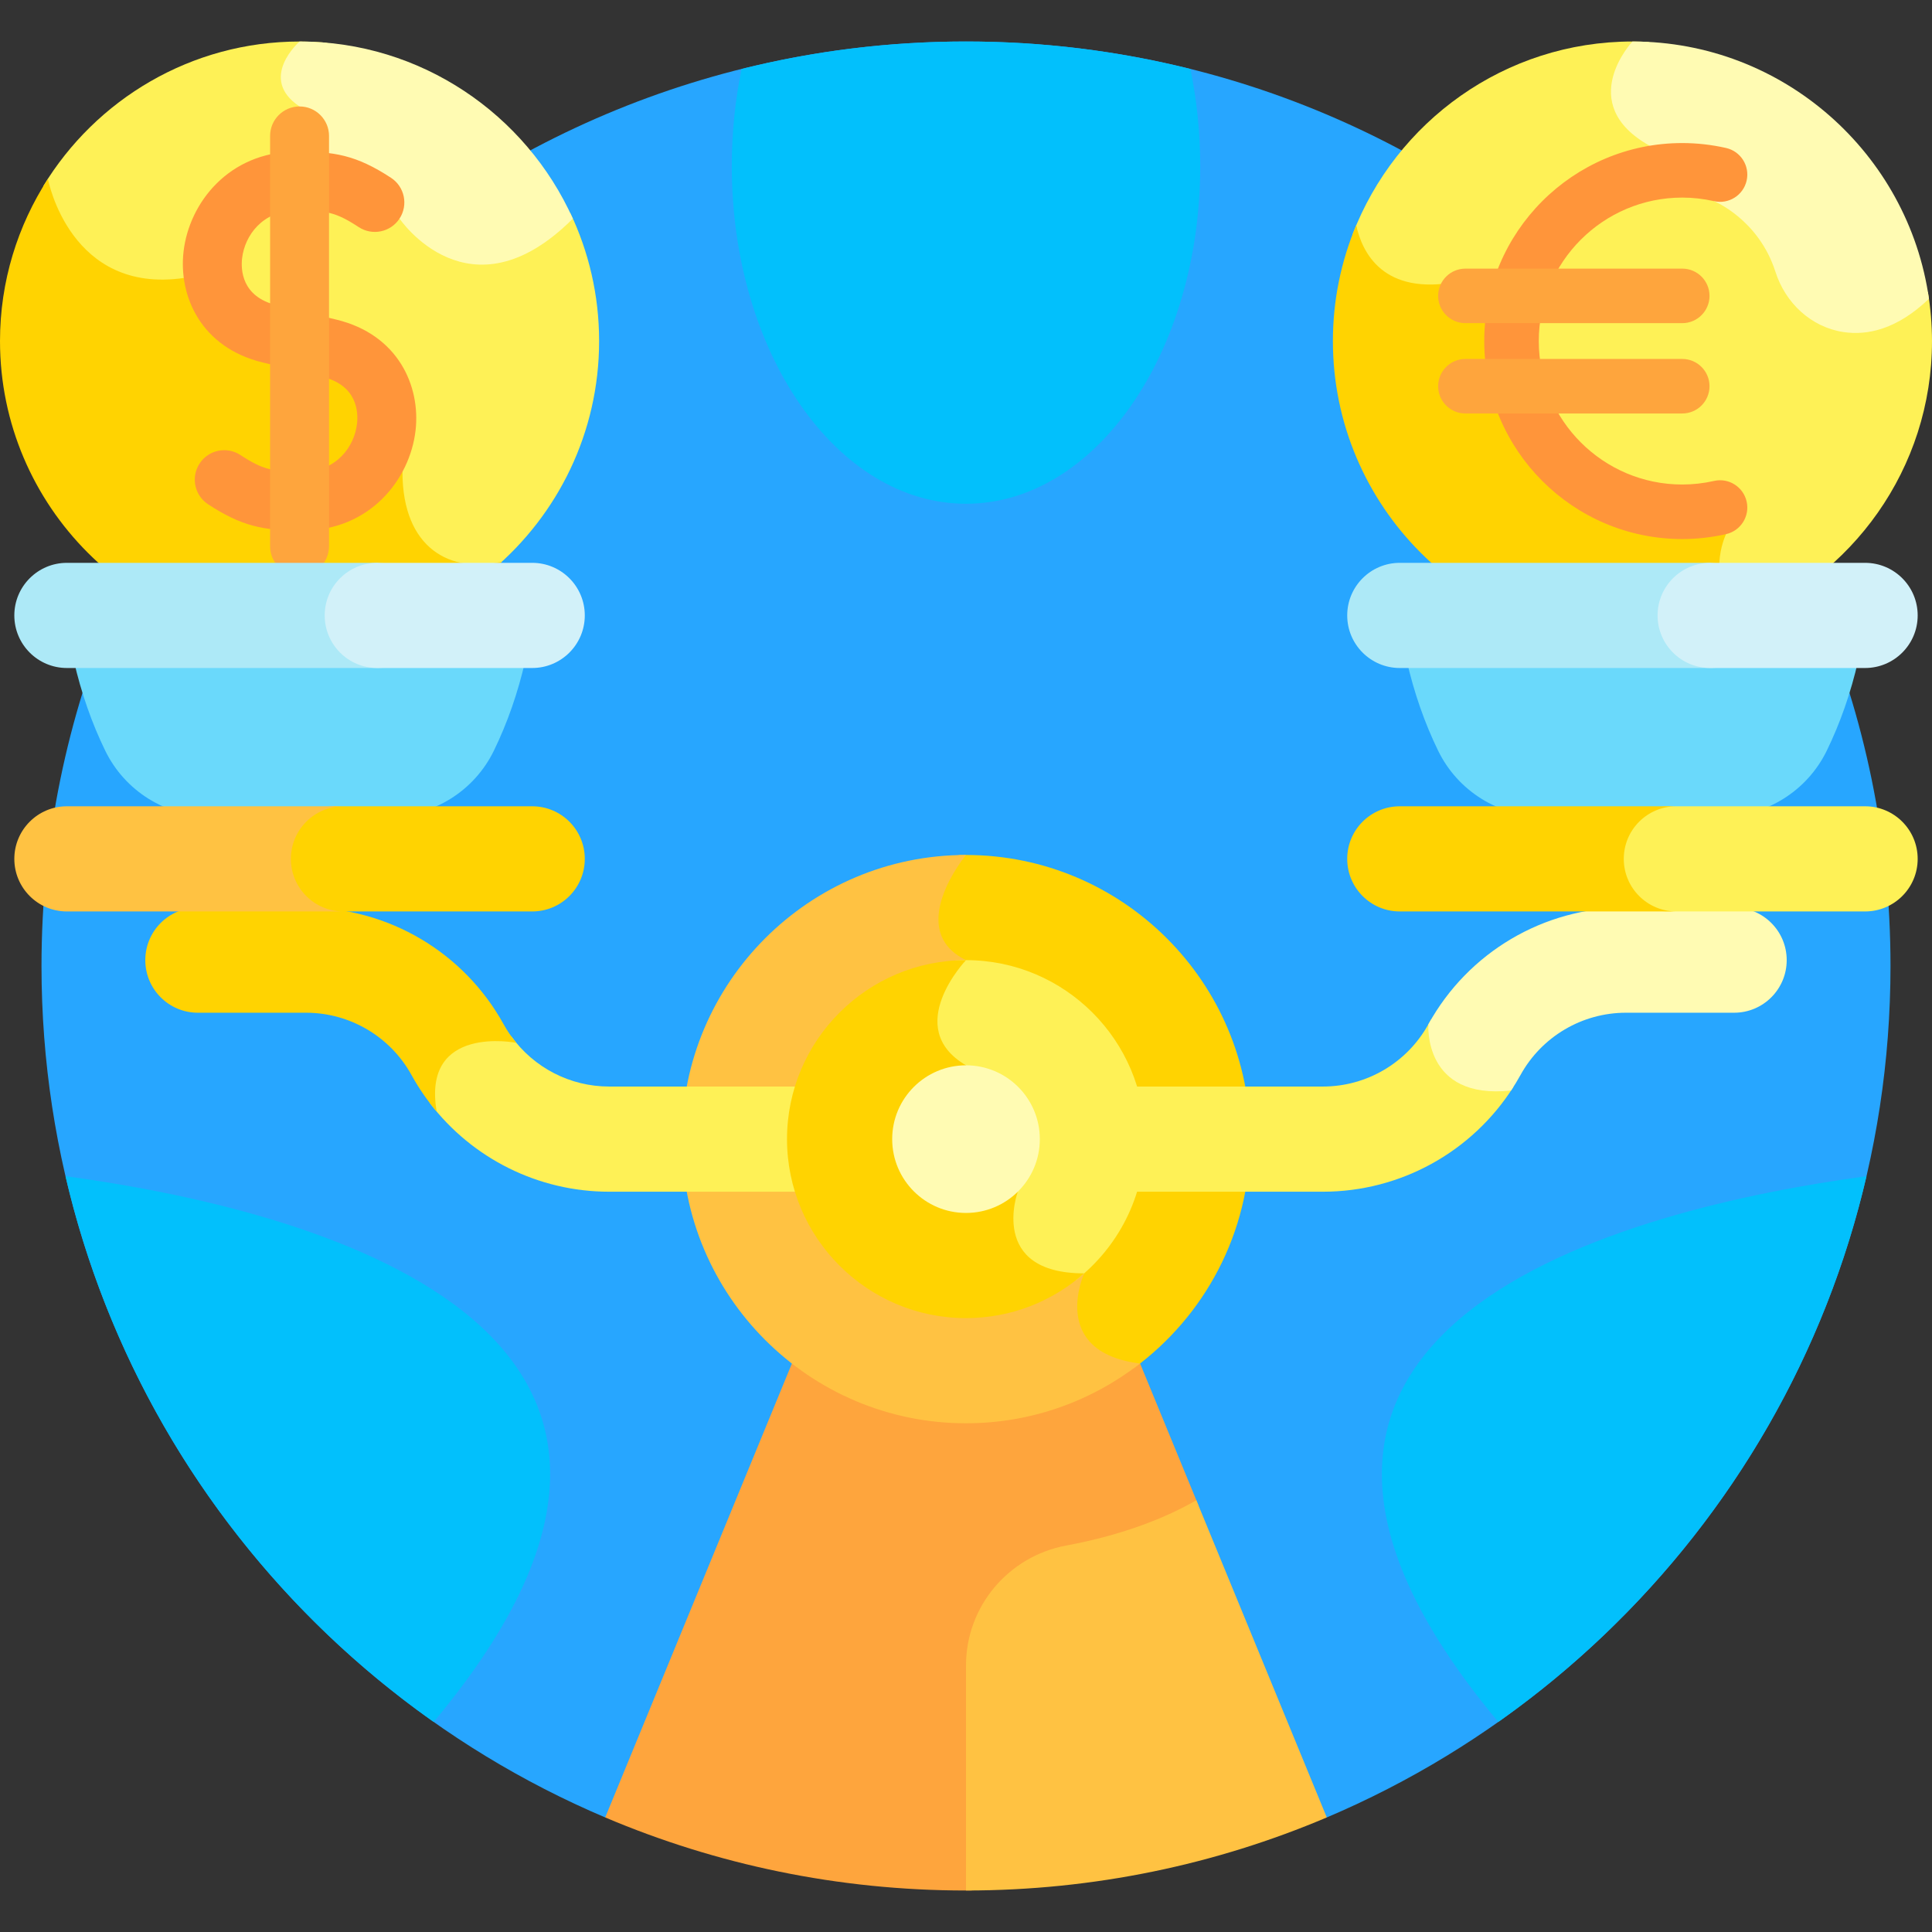 <svg id="Capa_1" enable-background="new 0 0 512 512" height="512" viewBox="0 0 512 512" width="512" xmlns="http://www.w3.org/2000/svg"><rect x="0" y="0" width="512" height="512" fill="#333333" stroke="none"/><g><path d="m256 10.998c-135.311 0-245.002 109.691-245.002 245.002 0 101.388 61.587 188.389 149.39 225.641h191.225c87.803-37.253 149.389-124.253 149.389-225.641 0-135.311-109.691-245.002-245.002-245.002z" fill="#27a6ff"/><g><path d="m510.906 77.317c-7.199 7.198-14.648 10.279-22.138 9.151-7.786-1.17-14.214-6.875-16.775-14.887-3.864-12.096-12.904-17.591-16.072-19.191-.01-.098-.024-.2-.042-.305-.64-3.524-6.678-8.507-17.95-14.811-5.514-3.083-8.65-6.831-9.321-11.138-1.002-6.43 3.732-12.44 4.888-13.795l3.714-1.2c-1.521-.087-3.051-.143-4.594-.143-33.834 0-62.774 21.283-74.181 51.158 1.02 3.376 2.898 7.196 6.354 10.133 5.123 4.354 12.402 5.667 21.635 3.911 4.913-.937 8.367-.604 10.559 1.015 3.348 2.473 3.98 8.176 4.712 14.779 1.13 10.194 2.536 22.879 14.473 31.592 19.717 14.391 34.022 18.225 39.105 19.196-.999 2.967-2.316 8.947.437 14.984 1.162 2.547 2.917 4.799 5.234 6.758 29.821-11.434 51.056-40.347 51.056-74.141 0-4.452-.387-8.812-1.094-13.066z" fill="#fef156"/><path d="m457.422 141.549s-16.062-1.494-40.341-19.215-2.918-52.993-30.946-47.656c-19.575 3.727-25.145-7.732-26.727-14.986-3.975 9.447-6.177 19.816-6.177 30.691 0 43.773 35.612 79.385 79.385 79.385 10.61 0 20.733-2.108 29.993-5.902-11.653-9.128-5.187-22.317-5.187-22.317z" fill="#ffd301"/><path d="m437.173 38.626c20.015 11.192 17.062 14.684 17.062 14.684s11.825 4.788 16.283 18.741c2.637 8.253 9.452 14.66 18.02 15.948 6.397.961 14.212-.742 22.657-8.817-5.461-38.486-38.609-68.184-78.579-68.184 0 0-15.458 16.436 4.557 27.628z" fill="#fffbb3"/><g><path d="m445.813 142.854c-28.933 0-52.471-23.538-52.471-52.471s23.538-52.472 52.471-52.472c3.877 0 7.783.438 11.61 1.304 3.892.88 6.334 4.749 5.454 8.641s-4.747 6.339-8.642 5.454c-2.782-.629-5.616-.947-8.422-.947-20.964 0-38.02 17.055-38.02 38.02 0 20.964 17.055 38.019 38.02 38.019 2.806 0 5.64-.318 8.422-.948 3.894-.886 7.761 1.562 8.642 5.454.88 3.892-1.562 7.761-5.454 8.641-3.827.866-7.733 1.305-11.61 1.305z" fill="#ff953a"/></g><g><path d="m445.813 85.638h-57.463c-3.991 0-7.226-3.235-7.226-7.226s3.235-7.226 7.226-7.226h57.463c3.991 0 7.226 3.235 7.226 7.226s-3.236 7.226-7.226 7.226z" fill="#fea53d"/></g><g><path d="m445.813 109.578h-57.463c-3.991 0-7.226-3.235-7.226-7.226s3.235-7.226 7.226-7.226h57.463c3.991 0 7.226 3.235 7.226 7.226-.001 3.992-3.236 7.226-7.226 7.226z" fill="#fea53d"/></g></g><g><path d="m42.963 75.772c1.718-.001 3.529-.119 5.429-.37l30.195 16.45.202.093c.066.025 6.636 2.575 13.166 7.973 8.644 7.146 13.027 15.593 13.027 25.108 0 13.894 5.657 20.307 10.403 23.24 4.249 2.626 9.557 3.53 15.177 2.738 17.236-14.574 28.209-36.335 28.209-60.62 0-12.191-2.769-23.745-7.7-34.077-.144.147-.279.293-.425.44-8.478 8.477-16.869 12.388-24.92 11.619-11.362-1.082-18.388-11.269-18.457-11.37l-.352-.522-.609-.161c-23.853-6.299-25.205-27.293-25.251-28.181l-.041-.845-.705-.468c-2.639-1.753-4.053-3.756-4.204-5.953-.256-3.729 3.011-7.268 4.063-8.305l6.753-1.193c-2.482-.235-4.995-.367-7.538-.367-28.765 0-54.003 15.379-67.93 38.346 1.656 6.042 8.918 26.427 31.508 26.425z" fill="#fef156"/><path d="m106.655 125.026c0-24.202-27.268-34.643-27.268-34.643l-30.679-16.714c-30.022 4.343-35.895-25.676-36.009-26.274-8.021 12.4-12.699 27.154-12.699 42.988 0 43.773 35.612 79.385 79.385 79.385 20.669 0 39.513-7.947 53.653-20.937-13.449 3.231-26.383-3.301-26.383-23.805z" fill="#ffd301"/><path d="m79.385 28.211s1.102 23.012 26.495 29.718c0 0 18.484 27.446 45.932.015-12.429-27.641-40.207-46.947-72.427-46.947 0 .001-11.173 9.792 0 17.214z" fill="#fffbb3"/><g><path d="m79.562 140.589c-9.713 0-15.439-1.076-24.407-6.943-3.609-2.361-4.621-7.201-2.26-10.809 2.361-3.611 7.201-4.62 10.809-2.26 6.187 4.048 8.702 4.443 16.724 4.392 8.748-.058 13.486-6.607 14.186-12.669.345-2.988.144-10.178-9.149-12.42l-15.816-3.814c-16.4-3.955-22.367-17.62-21.005-29.409 1.51-13.07 12.162-26.362 29.599-26.478 10.292-.07 16.114.881 25.378 6.94 3.609 2.361 4.621 7.2 2.26 10.809-2.362 3.609-7.202 4.621-10.809 2.26-6.188-4.048-8.707-4.445-16.724-4.392-8.752.058-13.491 6.6-14.19 12.653-.345 2.991-.145 10.192 9.153 12.435l15.816 3.814c16.396 3.954 22.362 17.612 21.002 29.393-1.511 13.078-12.162 26.378-29.596 26.494-.329.003-.653.004-.971.004z" fill="#ff953a"/></g><g><path d="m79.387 152.555c-4.313 0-7.808-3.496-7.808-7.808v-108.728c0-4.313 3.496-7.808 7.808-7.808 4.313 0 7.809 3.496 7.809 7.808v108.727c0 4.313-3.496 7.809-7.809 7.809z" fill="#fea53d"/></g></g><path d="m256.001 375.12c-17.082 0-32.845-5.726-45.493-15.346l-50.12 121.867c29.378 12.464 61.689 19.361 95.612 19.361.518 0 1.032-.016 1.549-.02v-59.614c0-14.807 10.638-27.535 25.293-30.264 15.713-2.925 26.999-7.605 34.807-12.047l-16.156-39.284c-12.648 9.622-28.411 15.347-45.492 15.347z" fill="#fea53d"/><g><path d="m19.542 174.964c1.969 8.646 4.805 16.726 8.367 24.017 5.2 10.646 16.017 17.391 27.864 17.391h47.223c11.848 0 22.665-6.746 27.865-17.391 3.561-7.291 6.398-15.372 8.366-24.017z" fill="#6ad9fb"/></g><g><path d="m372.772 174.964c1.969 8.646 4.805 16.726 8.367 24.017 5.2 10.646 16.017 17.391 27.864 17.391h47.223c11.848 0 22.665-6.746 27.865-17.391 3.561-7.291 6.398-15.372 8.366-24.017z" fill="#6ad9fb"/></g><path d="m441.276 163.093c0-7.696 6.239-13.935 13.936-13.935h-84.25c-7.697 0-13.936 6.239-13.936 13.935 0 7.697 6.239 13.935 13.936 13.935h84.25c-7.697 0-13.936-6.238-13.936-13.935z" fill="#ade9f7"/><path d="m508.205 163.093c0-7.696-6.239-13.935-13.936-13.935h-41.057c-7.697 0-13.936 6.239-13.936 13.935 0 7.697 6.239 13.935 13.936 13.935h41.057c7.697 0 13.936-6.238 13.936-13.935z" fill="#d2f1f9"/><path d="m256.001 226.577c-.65 0-1.292.033-1.937.049-2.222 2.969-8.281 11.976-6.572 19.943.74 3.445 2.809 6.229 6.16 8.298-2.482 3.043-7.635 10.381-6.594 17.775.61 4.331 3.215 7.931 7.743 10.707l13.324 32.521c-.681 2.191-2.688 10.096 1.543 16.154 2.935 4.202 8.146 6.512 15.512 6.879-1.036 3.219-2.394 9.601.676 15.118 2.523 4.535 7.427 7.423 14.586 8.599 18.694-13.715 30.862-35.829 30.862-60.74 0-41.522-33.781-75.303-75.303-75.303z" fill="#ffd301"/><path d="m180.697 301.881c0 41.523 33.781 75.304 75.305 75.304 17.365 0 33.363-5.924 46.116-15.836-24.352-3.076-14.793-23.892-14.793-23.892-25.538 0-17.599-21.64-17.599-21.64l-13.724-33.497c-17.053-9.981 0-27.871 0-27.871-16.444-8.052 0-27.871 0-27.871-41.524-.001-75.305 33.78-75.305 75.303z" fill="#ffc242"/><path d="m379.538 270.437-.206-.384c-.268.458-.537.917-.794 1.384-5.614 10.183-16.325 16.509-27.954 16.509h-51.308c1.357 4.409 2.092 9.088 2.092 13.936s-.735 9.527-2.092 13.935h51.308c20.56 0 39.584-10.561 50.497-27.785-23.038 2.322-21.543-17.595-21.543-17.595z" fill="#fef156"/><path d="m430.899 268.383h28.66c7.697 0 13.935-6.239 13.935-13.935 0-7.697-6.239-13.936-13.935-13.936h-28.66c-21.78 0-41.844 11.85-52.361 30.925 0 0-1.511 20.133 21.92 17.555.877-1.327 1.711-2.691 2.488-4.099 5.614-10.183 16.325-16.51 27.953-16.51z" fill="#fffbb3"/><path d="m212.724 287.945h-51.308c-10.351 0-19.965-5.021-25.914-13.304-3.599-.438-12.367-.87-17.645 4.285-3.168 3.094-4.489 7.596-3.941 13.403 11.206 14.665 28.711 23.488 47.5 23.488h51.308c-1.357-4.409-2.092-9.087-2.092-13.935 0-4.849.735-9.528 2.092-13.937z" fill="#fef156"/><path d="m136.812 276.356.002-.011c-1.252-1.516-2.383-3.15-3.352-4.908-10.517-19.075-30.58-30.925-52.361-30.925h-28.66c-7.696 0-13.935 6.239-13.935 13.936s6.239 13.935 13.935 13.935h28.66c11.628 0 22.339 6.326 27.954 16.51 1.922 3.487 4.167 6.729 6.68 9.705-4.043-23.233 21.077-18.242 21.077-18.242z" fill="#ffd301"/><path d="m253.652 254.867c-2.482 3.043-7.635 10.381-6.594 17.775.61 4.331 3.215 7.931 7.743 10.707l13.324 32.521c-.681 2.191-2.688 10.096 1.543 16.154 2.935 4.202 8.146 6.512 15.512 6.879-.044.137-.089.288-.134.436 11.176-8.685 18.387-22.242 18.387-37.46 0-26.155-21.278-47.433-47.433-47.433-.952 0-1.895.036-2.833.092.164.11.316.225.485.329z" fill="#fef156"/><path d="m256.001 349.314c11.997 0 22.961-4.486 31.323-11.858-25.538 0-17.599-21.64-17.599-21.64l-13.724-33.497c-17.053-9.981 0-27.871 0-27.871-26.155 0-47.434 21.278-47.434 47.433s21.279 47.433 47.434 47.433z" fill="#ffd301"/><circle cx="256.001" cy="301.881" fill="#fffbb3" r="19.562"/><path d="m154.975 227.609c0-7.696-6.239-13.935-13.935-13.935h-52.082c-7.697 0-13.935 6.239-13.935 13.935 0 7.697 6.239 13.936 13.935 13.936h52.082c7.696-.001 13.935-6.239 13.935-13.936z" fill="#ffd301"/><path d="m508.205 227.609c0-7.696-6.239-13.935-13.935-13.935h-52.082c-7.697 0-13.935 6.239-13.935 13.935 0 7.697 6.239 13.936 13.935 13.936h52.082c7.696-.001 13.935-6.239 13.935-13.936z" fill="#fef156"/><path d="m256 441.37v59.633c33.923 0 66.235-6.897 95.613-19.362l-34.57-84.058c-7.687 4.405-18.866 9.092-34.484 12-15.359 2.86-26.559 16.164-26.559 31.787z" fill="#ffc242"/><path d="m430.316 227.609c0-7.696 6.239-13.935 13.936-13.935h-73.29c-7.697 0-13.936 6.239-13.936 13.935 0 7.697 6.239 13.936 13.936 13.936h73.29c-7.697-.001-13.936-6.239-13.936-13.936z" fill="#ffd301"/><path d="m77.087 227.609c0-7.696 6.239-13.935 13.936-13.935h-73.29c-7.696 0-13.936 6.239-13.936 13.935 0 7.697 6.239 13.936 13.936 13.936h73.29c-7.697-.001-13.936-6.239-13.936-13.936z" fill="#ffc242"/><g fill="#02c0fc"><path d="m196.535 18.281c-1.693 8.147-2.606 16.779-2.606 25.719 0 49.429 27.79 89.5 62.071 89.5s62.071-40.071 62.071-89.5c0-8.941-.913-17.573-2.606-25.719-19.04-4.748-38.955-7.283-59.465-7.283s-40.425 2.535-59.465 7.283z"/><path d="m494.639 311.699c-63.125 8.565-185.812 39.137-97.566 144.624 48.315-34.086 83.752-85.204 97.566-144.624z"/><path d="m17.361 311.699c63.125 8.565 185.812 39.137 97.566 144.624-48.315-34.086-83.752-85.204-97.566-144.624z"/></g><path d="m88.046 163.093c0-7.696 6.239-13.935 13.935-13.935h-84.25c-7.696 0-13.936 6.239-13.936 13.935 0 7.697 6.239 13.935 13.936 13.935h84.25c-7.696 0-13.935-6.238-13.935-13.935z" fill="#ade9f7"/><path d="m154.975 163.093c0-7.696-6.239-13.935-13.936-13.935h-41.057c-7.696 0-13.935 6.239-13.935 13.935 0 7.697 6.239 13.935 13.935 13.935h41.057c7.697 0 13.936-6.238 13.936-13.935z" fill="#d2f1f9"/></g></svg>